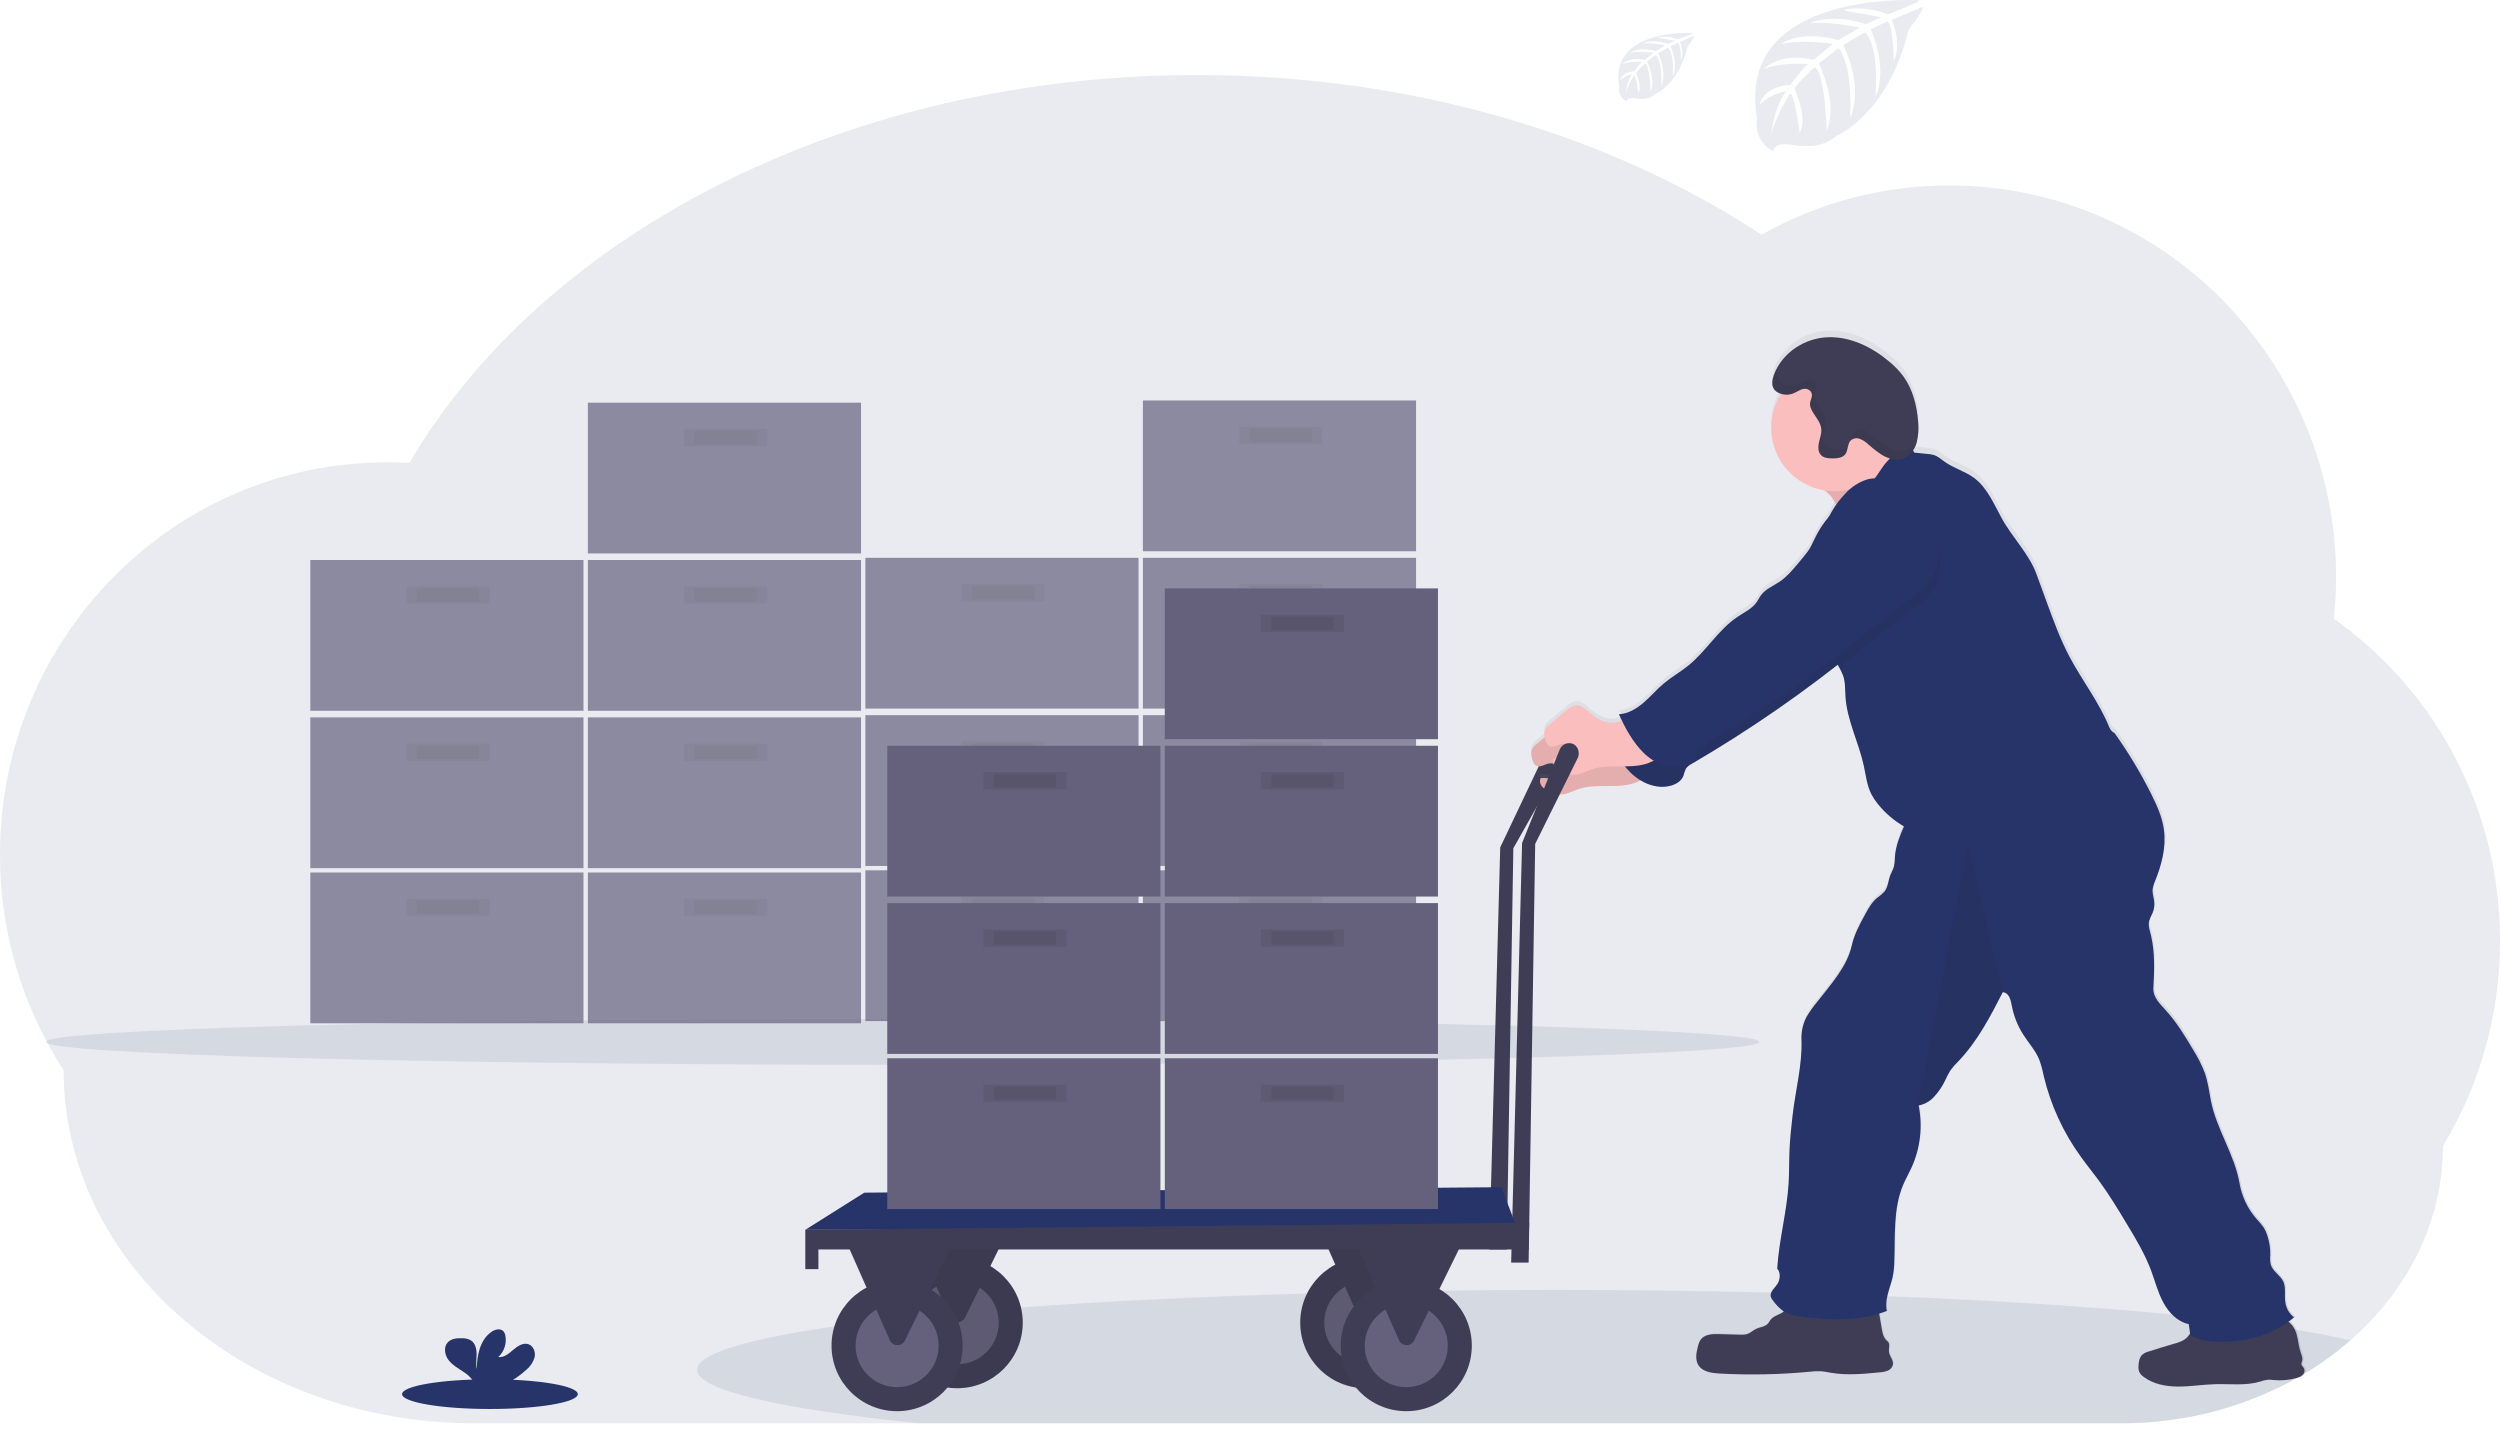 <svg width="252" height="144" viewBox="0 0 252 144" fill="none" xmlns="http://www.w3.org/2000/svg">
<g clip-path="url(#clip0_311_20)">
    <defs>
        <linearGradient id="paint0_linear_311_20" x1="193.368" y1="139.746" x2="193.368" y2="33.32" gradientUnits="userSpaceOnUse">
            <stop stop-color="#808080" stop-opacity="0.25"/>
            <stop offset="0.54" stop-color="#808080" stop-opacity="0.12"/>
            <stop offset="1" stop-color="#808080" stop-opacity="0.1"/>
        </linearGradient>
        <clipPath id="clip0_311_20">
            <rect width="252" height="143.459" fill="white"/>
        </clipPath>
    </defs>
<path opacity="0.1" d="M252 94.846C252.014 102.136 250.023 109.29 246.246 115.526C246.246 123.152 242.691 130.064 236.924 135.102C235.481 136.363 233.927 137.492 232.281 138.474C232.215 138.516 232.146 138.556 232.078 138.596C231.955 138.668 231.831 138.741 231.706 138.816L231.589 138.884C226.13 141.926 219.978 143.506 213.729 143.47H47.838C36.399 143.47 26.044 139.488 18.541 133.051C11.038 126.615 6.415 117.707 6.415 107.882C2.213 101.413 -0.015 93.861 8.00124e-05 86.147C8.00124e-05 64.308 17.455 46.605 38.99 46.605C39.752 46.605 40.507 46.631 41.258 46.673C54.77 23.632 85.248 7.564 120.656 7.564C142.424 7.564 162.322 13.633 177.563 23.66C183.337 20.397 189.858 18.685 196.49 18.693C218.02 18.693 235.479 36.397 235.479 58.235C235.476 59.617 235.402 60.998 235.259 62.372C240.449 66.046 244.679 70.914 247.593 76.566C250.506 82.218 252.018 88.487 252 94.846V94.846Z" fill="#273469"/>
<path opacity="0.1" d="M90.977 107.333C138.666 107.333 177.326 106.297 177.326 105.02C177.326 103.743 138.666 102.707 90.977 102.707C43.287 102.707 4.627 103.743 4.627 105.02C4.627 106.297 43.287 107.333 90.977 107.333Z" fill="#273469"/>
<g opacity="0.7">
<path d="M58.816 87.948H31.281V103.148H58.816V87.948Z" fill="#65617D"/>
<path opacity="0.1" d="M49.341 90.594H40.971V92.356H49.341V90.594Z" fill="#1E1E1E"/>
<path opacity="0.1" d="M48.3 90.812H42.022V92.134H48.3V90.812Z" fill="#1E1E1E"/>
<path d="M86.791 87.948H59.256V103.148H86.791V87.948Z" fill="#65617D"/>
<path opacity="0.1" d="M77.32 90.594H68.949V92.356H77.32V90.594Z" fill="#1E1E1E"/>
<path opacity="0.1" d="M76.274 90.812H69.996V92.134H76.274V90.812Z" fill="#1E1E1E"/>
<path d="M58.816 72.311H31.281V87.51H58.816V72.311Z" fill="#65617D"/>
<path opacity="0.1" d="M49.341 74.954H40.971V76.716H49.341V74.954Z" fill="#1E1E1E"/>
<path opacity="0.1" d="M48.3 75.175H42.022V76.496H48.3V75.175Z" fill="#1E1E1E"/>
<path d="M86.791 72.311H59.256V87.51H86.791V72.311Z" fill="#65617D"/>
<path opacity="0.1" d="M77.32 74.954H68.949V76.716H77.32V74.954Z" fill="#1E1E1E"/>
<path opacity="0.1" d="M76.274 75.175H69.996V76.496H76.274V75.175Z" fill="#1E1E1E"/>
<path d="M58.816 56.449H31.281V71.648H58.816V56.449Z" fill="#65617D"/>
<path opacity="0.1" d="M49.341 59.095H40.971V60.857H49.341V59.095Z" fill="#1E1E1E"/>
<path opacity="0.1" d="M48.3 59.313H42.022V60.635H48.3V59.313Z" fill="#1E1E1E"/>
<path d="M86.791 56.449H59.256V71.648H86.791V56.449Z" fill="#65617D"/>
<path opacity="0.1" d="M77.32 59.095H68.949V60.857H77.32V59.095Z" fill="#1E1E1E"/>
<path opacity="0.1" d="M76.274 59.313H69.996V60.635H76.274V59.313Z" fill="#1E1E1E"/>
<path d="M86.791 40.59H59.256V55.789H86.791V40.59Z" fill="#65617D"/>
<path opacity="0.1" d="M77.32 43.233H68.949V44.996H77.32V43.233Z" fill="#1E1E1E"/>
<path opacity="0.1" d="M76.274 43.454H69.996V44.776H76.274V43.454Z" fill="#1E1E1E"/>
</g>
<g opacity="0.7">
<path d="M114.765 87.727H87.231V102.926H114.765V87.727Z" fill="#65617D"/>
<path opacity="0.1" d="M105.291 90.372H96.92V92.134H105.291V90.372Z" fill="#1E1E1E"/>
<path opacity="0.1" d="M104.249 90.591H97.971V91.912H104.249V90.591Z" fill="#1E1E1E"/>
<path d="M142.74 87.727H115.205V102.926H142.74V87.727Z" fill="#65617D"/>
<path opacity="0.1" d="M133.269 90.372H124.898V92.134H133.269V90.372Z" fill="#1E1E1E"/>
<path opacity="0.1" d="M132.223 90.591H125.945V91.912H132.223V90.591Z" fill="#1E1E1E"/>
<path d="M114.765 72.089H87.231V87.288H114.765V72.089Z" fill="#65617D"/>
<path opacity="0.1" d="M105.291 74.732H96.92V76.495H105.291V74.732Z" fill="#1E1E1E"/>
<path opacity="0.1" d="M104.249 74.953H97.971V76.275H104.249V74.953Z" fill="#1E1E1E"/>
<path d="M142.74 72.089H115.205V87.288H142.74V72.089Z" fill="#65617D"/>
<path opacity="0.1" d="M133.269 74.732H124.898V76.495H133.269V74.732Z" fill="#1E1E1E"/>
<path opacity="0.1" d="M132.223 74.953H125.945V76.275H132.223V74.953Z" fill="#1E1E1E"/>
<path d="M114.765 56.227H87.231V71.427H114.765V56.227Z" fill="#65617D"/>
<path opacity="0.1" d="M105.291 58.873H96.92V60.635H105.291V58.873Z" fill="#1E1E1E"/>
<path opacity="0.1" d="M104.249 59.092H97.971V60.413H104.249V59.092Z" fill="#1E1E1E"/>
<path d="M142.74 56.227H115.205V71.427H142.74V56.227Z" fill="#65617D"/>
<path opacity="0.1" d="M133.269 58.873H124.898V60.635H133.269V58.873Z" fill="#1E1E1E"/>
<path opacity="0.1" d="M132.223 59.092H125.945V60.413H132.223V59.092Z" fill="#1E1E1E"/>
<path d="M142.74 40.368H115.205V55.568H142.74V40.368Z" fill="#65617D"/>
<path opacity="0.1" d="M133.269 43.012H124.898V44.774H133.269V43.012Z" fill="#1E1E1E"/>
<path opacity="0.1" d="M132.223 43.232H125.945V44.554H132.223V43.232Z" fill="#1E1E1E"/>
</g>
<path opacity="0.1" d="M193.467 0.024C193.467 0.024 174.921 -1.095 177.102 11.902C177.102 11.902 176.662 14.199 178.75 15.241C178.75 15.241 178.783 14.278 180.653 14.607C181.319 14.717 181.995 14.75 182.669 14.704C183.578 14.641 184.443 14.284 185.131 13.686V13.686C185.131 13.686 190.345 11.532 192.372 3.011C192.372 3.011 193.872 1.152 193.813 0.674L190.682 2.011C190.682 2.011 191.753 4.269 190.903 6.146C190.903 6.146 190.801 2.093 190.2 2.181C190.079 2.201 188.574 2.963 188.574 2.963C188.574 2.963 190.414 6.895 189.026 9.754C189.026 9.754 189.552 4.908 187.999 3.247L185.797 4.533C185.797 4.533 187.946 8.595 186.488 11.91C186.488 11.91 186.863 6.826 185.332 4.846L183.336 6.403C183.336 6.403 185.356 10.408 184.125 13.157C184.125 13.157 183.964 7.238 182.904 6.791C182.904 6.791 181.157 8.333 180.891 8.963C180.891 8.963 182.274 11.871 181.415 13.404C181.415 13.404 180.889 9.461 180.457 9.439C180.457 9.439 178.717 12.051 178.536 13.845C178.536 13.845 178.611 11.179 180.036 9.19C180.036 9.19 178.353 9.479 177.371 10.571C177.371 10.571 177.642 8.723 180.466 8.562C180.466 8.562 181.904 6.58 182.287 6.459C182.287 6.459 179.481 6.225 177.778 6.978C177.778 6.978 179.276 5.236 182.803 6.029L184.774 4.419C184.774 4.419 181.078 3.914 179.51 4.472C179.51 4.472 181.314 2.93 185.305 4.055L187.455 2.782C187.455 2.782 184.303 2.104 182.426 2.341C182.426 2.341 184.409 1.273 188.085 2.432L189.627 1.742C189.627 1.742 187.319 1.289 186.642 1.216C185.966 1.143 185.931 0.958 185.931 0.958C187.393 0.714 188.895 0.881 190.268 1.441C190.268 1.441 193.524 0.229 193.467 0.024Z" fill="#273469"/>
<path opacity="0.1" d="M170.597 3.331C170.597 3.331 162.227 2.825 163.207 8.699C163.207 8.699 163.011 9.737 163.949 10.208C163.949 10.208 163.965 9.768 164.81 9.92C165.111 9.97 165.416 9.985 165.72 9.964C166.131 9.936 166.522 9.774 166.833 9.504V9.504C166.833 9.504 169.19 8.532 170.106 4.682C170.106 4.682 170.782 3.84 170.756 3.624L169.342 4.228C169.342 4.228 169.826 5.25 169.445 6.098C169.445 6.098 169.399 4.265 169.128 4.309C169.073 4.309 168.392 4.662 168.392 4.662C168.392 4.662 169.225 6.439 168.597 7.732C168.597 7.732 168.835 5.543 168.132 4.792L167.137 5.373C167.137 5.373 168.11 7.208 167.449 8.706C167.449 8.706 167.619 6.409 166.927 5.514L166.026 6.217C166.026 6.217 166.938 8.028 166.383 9.27C166.383 9.27 166.311 6.594 165.83 6.393C165.83 6.393 165.042 7.089 164.921 7.376C164.921 7.376 165.546 8.697 165.158 9.38C165.158 9.38 164.921 7.598 164.718 7.591C164.718 7.591 163.934 8.772 163.85 9.574C163.889 8.826 164.123 8.101 164.528 7.47C164.075 7.556 163.656 7.773 163.324 8.094C163.324 8.094 163.447 7.261 164.722 7.186C164.722 7.186 165.383 6.292 165.546 6.237C165.546 6.237 164.277 6.131 163.509 6.472C163.509 6.472 164.185 5.684 165.78 6.043L166.661 5.316C166.661 5.316 164.991 5.096 164.282 5.34C164.282 5.34 165.097 4.644 166.901 5.151L167.87 4.571C167.87 4.571 166.447 4.263 165.597 4.375C165.597 4.375 166.493 3.891 168.154 4.415L168.848 4.104C168.848 4.104 167.804 3.897 167.498 3.867C167.192 3.836 167.176 3.75 167.176 3.75C167.837 3.64 168.516 3.716 169.137 3.97C169.137 3.97 170.624 3.424 170.597 3.331Z" fill="#273469"/>
<path d="M49.385 142.026C54.277 142.026 58.242 141.355 58.242 140.528C58.242 139.701 54.277 139.03 49.385 139.03C44.493 139.03 40.527 139.701 40.527 140.528C40.527 141.355 44.493 142.026 49.385 142.026Z" fill="#273469"/>
<path d="M53.047 138.081C53.451 137.751 53.745 137.306 53.89 136.805C54 136.301 53.785 135.704 53.3 135.508C52.758 135.301 52.179 135.677 51.74 136.056C51.302 136.435 50.797 136.869 50.225 136.788C50.52 136.52 50.741 136.18 50.866 135.801C50.991 135.422 51.016 135.018 50.938 134.627C50.913 134.465 50.845 134.312 50.74 134.186C50.438 133.865 49.894 134.001 49.533 134.254C48.388 135.061 48.068 136.618 48.062 138.017C47.947 137.512 48.044 136.986 48.042 136.475C48.04 135.964 47.897 135.373 47.458 135.102C47.188 134.957 46.884 134.886 46.577 134.895C46.064 134.876 45.489 134.928 45.139 135.305C44.698 135.772 44.815 136.556 45.194 137.067C45.572 137.578 46.152 137.907 46.685 138.261C47.111 138.516 47.475 138.863 47.749 139.277C47.782 139.335 47.809 139.396 47.828 139.46H51.057C51.78 139.092 52.449 138.628 53.047 138.081V138.081Z" fill="#273469"/>
<path d="M158.02 75.337C158.002 75.171 157.943 75.011 157.847 74.873C157.751 74.735 157.622 74.624 157.472 74.549C157.345 74.495 157.209 74.467 157.072 74.467C156.935 74.467 156.799 74.494 156.672 74.547C156.545 74.601 156.431 74.679 156.335 74.778C156.239 74.876 156.164 74.993 156.115 75.121L151.222 85.415L150.121 125.947H151.883L152.544 85.505L157.928 75.976C158.025 75.778 158.058 75.555 158.02 75.337V75.337Z" fill="#3F3D56"/>
<path opacity="0.1" d="M236.926 135.103C235.483 136.364 233.929 137.493 232.283 138.475C232.257 138.512 232.228 138.545 232.197 138.577C232.022 138.725 231.814 138.829 231.591 138.881V138.881C226.132 141.923 219.98 143.503 213.731 143.467H92.617C78.739 142.039 70.272 140.147 70.272 138.07C70.272 136.46 75.356 134.96 84.109 133.704C85.017 133.572 85.963 133.444 86.949 133.321C87.555 133.244 88.176 133.171 88.81 133.1L89.887 132.975C90.686 132.884 91.506 132.795 92.348 132.708H92.416L93.297 132.62C94.042 132.543 94.802 132.47 95.577 132.4L96.141 132.349L97.58 132.222C98.513 132.138 99.468 132.058 100.443 131.981C101.252 131.918 102.075 131.855 102.91 131.792C111.382 131.164 121.149 130.691 131.778 130.384L134.813 130.281L135.836 130.259L137.994 130.21L138.86 130.193L139.77 130.175L140.417 130.164L143.457 130.116L145.019 130.094H145.338C149.032 130.05 152.794 130.027 156.626 130.025C164.199 130.025 171.543 130.116 178.541 130.288C182.559 130.384 186.454 130.508 190.227 130.658H190.262C201.14 131.085 210.876 131.715 218.934 132.497L219.081 132.512C221.15 132.713 223.108 132.926 224.945 133.147C226.674 133.354 228.298 133.572 229.805 133.794C230.327 133.871 230.833 133.951 231.327 134.028L231.452 134.05C233.541 134.387 235.373 134.731 236.926 135.103Z" fill="#273469"/>
<path d="M232.281 138.475C232.255 138.511 232.226 138.545 232.195 138.577C232.02 138.725 231.812 138.829 231.589 138.881V138.881C231.143 139.006 230.685 139.079 230.223 139.101H230.084C229.821 139.11 229.556 139.101 229.294 139.074C229.102 139.047 228.908 139.034 228.714 139.037H228.688C228.406 139.077 228.129 139.145 227.862 139.242C227.266 139.405 226.651 139.493 226.033 139.502H225.813C225.121 139.502 224.421 139.478 223.727 139.482C223.615 139.482 223.507 139.482 223.39 139.482C222.201 139.513 221.018 139.702 219.828 139.722H219.447C218.282 139.693 217.09 139.444 216.163 138.74C215.976 138.616 215.824 138.446 215.722 138.246C215.643 138.035 215.617 137.809 215.645 137.585C215.667 137.187 215.744 136.753 216.044 136.484C216.232 136.34 216.448 136.235 216.678 136.178C217.081 136.048 217.487 135.922 217.89 135.797C218.293 135.671 218.753 135.537 219.187 135.409L219.271 135.383L219.513 135.31L219.67 135.257C219.859 135.196 220.041 135.113 220.211 135.01C220.436 134.868 220.627 134.678 220.769 134.453C220.793 134.413 220.819 134.371 220.841 134.33C220.864 134.288 220.841 134.261 220.826 134.226C220.789 133.951 220.76 133.669 220.711 133.4C220.092 133.256 219.526 132.937 219.084 132.479C218.703 132.102 218.383 131.669 218.134 131.195C217.586 130.164 217.304 129.012 216.894 127.917C216.266 126.252 215.352 124.714 214.431 123.19C213.59 121.785 212.744 120.375 211.788 119.047C211.151 118.165 210.466 117.326 209.836 116.443C208.054 113.978 206.776 111.186 206.074 108.226C205.967 107.659 205.814 107.1 205.618 106.557C205.239 105.632 204.545 104.878 204.008 104.032C203.43 103.121 203.034 102.105 202.842 101.043C202.732 100.44 202.547 99.787 201.946 99.721L201.882 99.847C200.635 102.27 199.355 104.737 197.476 106.715C197.176 107.006 196.901 107.322 196.655 107.66C196.457 107.988 196.281 108.328 196.126 108.678C195.829 109.307 195.434 109.884 194.956 110.39C194.814 110.533 194.659 110.664 194.494 110.779C194.274 110.939 194.029 111.062 193.769 111.143V111.143C193.667 111.174 193.562 111.198 193.456 111.213C193.456 111.24 193.467 111.264 193.469 111.291C193.472 111.317 193.483 111.348 193.487 111.376C193.811 113.139 193.672 114.955 193.084 116.648C193.069 116.701 193.051 116.751 193.031 116.804C192.94 117.051 192.841 117.293 192.734 117.531C192.465 118.115 192.146 118.674 191.895 119.267C191.853 119.368 191.811 119.47 191.773 119.571C190.892 121.93 191.113 124.565 190.998 127.1C190.988 127.654 190.922 128.206 190.802 128.748C190.652 129.358 190.412 129.988 190.28 130.618C190.159 131.09 190.15 131.584 190.251 132.061L190.198 132.081C189.963 132.169 189.723 132.248 189.482 132.323V132.356C189.568 132.849 189.652 133.343 189.738 133.834C189.811 134.257 189.897 134.715 190.192 135.015C190.272 135.081 190.346 135.155 190.412 135.235C190.586 135.508 190.432 135.869 190.465 136.193C190.513 136.651 190.936 137.041 190.87 137.497C190.84 137.633 190.778 137.76 190.688 137.867C190.598 137.974 190.484 138.057 190.355 138.11C190.246 138.159 190.132 138.195 190.016 138.218L189.943 138.233C189.811 138.257 189.678 138.27 189.546 138.284C187.905 138.447 186.242 138.61 184.616 138.332C184.295 138.277 183.975 138.204 183.649 138.178C183.238 138.16 182.825 138.176 182.416 138.229C179.4 138.514 176.367 138.573 173.343 138.405C172.556 138.361 171.653 138.233 171.237 137.561C170.891 137.004 171.016 136.283 171.19 135.647C171.24 135.413 171.33 135.189 171.457 134.986C171.471 134.964 171.487 134.943 171.505 134.924C171.911 134.42 172.673 134.389 173.329 134.409L175.475 134.473C175.686 134.49 175.899 134.474 176.105 134.424C176.453 134.323 176.717 134.045 177.043 133.889C177.453 133.693 177.968 133.669 178.264 133.334L178.301 133.285C178.353 133.215 178.402 133.141 178.446 133.065C178.446 133.05 178.466 133.034 178.477 133.019C178.485 133.005 178.494 132.992 178.504 132.979C178.775 132.622 179.248 132.503 179.634 132.277C179.692 132.243 179.747 132.203 179.799 132.16L179.843 132.12C179.428 131.824 179.066 131.46 178.772 131.043C178.659 130.921 178.575 130.775 178.528 130.616C178.501 130.496 178.51 130.371 178.554 130.257C178.564 130.229 178.576 130.201 178.59 130.175L178.601 130.153C178.75 129.858 179.059 129.591 179.228 129.29C179.235 129.28 179.24 129.27 179.244 129.259C179.477 128.818 179.524 128.135 179.178 127.781C179.354 124.88 180.151 122.053 180.328 119.144C180.398 117.991 180.369 116.835 180.422 115.679C180.475 114.522 180.599 113.401 180.729 112.266C181.019 109.674 181.724 107.134 181.625 104.53C181.617 104.287 181.627 104.044 181.656 103.803C181.655 103.786 181.655 103.768 181.656 103.75C181.726 103.217 181.893 102.7 182.147 102.226C182.466 101.69 182.828 101.18 183.229 100.702C184.583 98.939 186.211 97.177 186.694 95.01C186.943 93.891 187.493 92.866 188.042 91.86C188.366 91.26 188.703 90.646 189.22 90.205C189.501 90.011 189.761 89.79 189.998 89.544C190.359 89.078 190.372 88.432 190.586 87.877C190.696 87.588 190.866 87.324 190.949 87.027C190.949 86.996 190.965 86.967 190.972 86.936C191.02 86.636 191.046 86.333 191.049 86.029C191.049 85.941 191.062 85.855 191.073 85.769C191.202 84.898 191.454 84.05 191.824 83.251C191.87 83.15 191.914 83.046 191.958 82.945C190.942 82.352 190.046 81.574 189.315 80.652C189.067 80.353 188.852 80.029 188.674 79.685C188.22 78.784 188.117 77.757 187.903 76.77C187.392 74.418 186.222 72.202 186.059 69.796C186.011 69.063 186.059 68.305 185.804 67.611C185.733 67.424 185.65 67.241 185.555 67.065C185.515 66.99 185.478 66.915 185.438 66.845L185.394 66.761L185.282 66.541L185.101 66.682C180.595 70.21 175.863 73.442 170.937 76.356L170.514 76.608C170.294 76.714 170.102 76.871 169.955 77.066C169.937 77.094 169.922 77.123 169.906 77.152C169.805 77.361 169.778 77.592 169.686 77.812C169.488 78.317 168.979 78.638 168.459 78.788C167.518 79.03 166.521 78.902 165.672 78.429C165.564 78.374 165.452 78.317 165.355 78.253C165.098 78.396 164.826 78.512 164.545 78.599C163.663 78.854 162.74 78.843 161.829 78.841C160.917 78.839 159.985 78.841 159.121 79.141C158.544 79.337 157.985 79.661 157.385 79.691C157.317 79.696 157.247 79.696 157.178 79.691C156.837 79.652 156.504 79.555 156.196 79.403L156.015 79.321C155.922 79.277 155.831 79.228 155.742 79.174C155.646 79.114 155.556 79.044 155.476 78.965C155.359 78.847 155.274 78.703 155.229 78.544C155.199 78.429 155.199 78.308 155.229 78.194C155.237 78.142 155.264 78.095 155.304 78.061C155.343 78.038 155.388 78.027 155.434 78.028C155.686 78.025 155.939 78.047 156.187 78.092C156.333 78.112 156.48 78.12 156.628 78.116H156.707C156.837 78.102 156.963 78.062 157.076 77.998C157.19 77.933 157.289 77.846 157.368 77.742C157.392 77.71 157.411 77.674 157.425 77.636V77.636C157.452 77.574 157.465 77.507 157.465 77.44C157.466 77.423 157.466 77.406 157.465 77.389C157.372 77.348 157.28 77.306 157.192 77.255C157.145 77.231 157.101 77.204 157.057 77.178L157.031 77.16C156.952 77.107 156.878 77.045 156.811 76.978C156.768 76.935 156.73 76.888 156.698 76.837C156.64 76.757 156.596 76.667 156.568 76.572V76.572C156.387 76.534 156.199 76.54 156.02 76.588C155.78 76.654 155.537 76.795 155.299 76.843C155.179 76.873 155.053 76.868 154.936 76.828C154.592 76.704 154.471 76.286 154.398 75.927C154.385 75.859 154.37 75.788 154.359 75.718C154.334 75.582 154.334 75.443 154.359 75.308C154.465 75 154.669 74.735 154.938 74.552L155.661 73.947L155.714 73.902C155.714 73.843 155.689 73.784 155.681 73.724C155.655 73.588 155.655 73.448 155.681 73.312C155.787 73.005 155.99 72.741 156.26 72.559L157.859 71.213C158.159 70.962 158.485 70.697 158.875 70.671C159.454 70.631 159.916 71.112 160.35 71.497C160.897 71.982 161.56 72.378 162.289 72.427C162.636 72.442 162.983 72.395 163.313 72.286L163.5 72.224C163.461 72.142 163.421 72.061 163.384 71.979C163.32 71.845 163.256 71.709 163.194 71.572C164.133 71.512 164.985 70.997 165.697 70.38C166.408 69.763 167.018 69.034 167.736 68.428C168.512 67.768 169.402 67.276 170.188 66.64C172.016 65.157 173.23 62.979 175.186 61.672C175.865 61.217 176.649 60.853 177.112 60.175C177.255 59.954 177.363 59.734 177.51 59.514C177.979 58.853 178.783 58.549 179.446 58.091C180.11 57.633 180.687 56.961 181.226 56.315C181.61 55.855 181.995 55.395 182.361 54.921C182.698 54.293 182.982 53.637 183.334 53.018C183.634 52.495 183.982 52.002 184.376 51.546C184.467 51.37 184.559 51.194 184.658 51.022C184.757 50.85 184.83 50.733 184.923 50.581C184.987 50.482 185.053 50.388 185.121 50.291C184.92 49.936 184.729 49.63 184.638 49.495L184.594 49.436C184.4 49.229 184.193 49.035 183.973 48.854C183.743 48.82 183.515 48.771 183.29 48.709C181.931 48.337 180.732 47.527 179.877 46.406C179.023 45.285 178.561 43.913 178.563 42.504C178.562 42.497 178.562 42.49 178.563 42.484C178.564 41.474 178.804 40.48 179.264 39.581C179.356 39.4 179.455 39.226 179.563 39.056C179.463 39.025 179.365 38.985 179.27 38.937C179.11 38.858 178.969 38.743 178.861 38.6C178.771 38.474 178.713 38.327 178.691 38.173C178.654 37.81 178.708 37.443 178.85 37.107C178.91 36.945 178.978 36.786 179.054 36.631C179.06 36.622 179.066 36.612 179.07 36.602C180.054 34.62 182.154 33.402 184.251 33.316C186.513 33.226 188.716 34.287 190.5 35.807C191.033 36.244 191.509 36.745 191.919 37.299C192.851 38.594 193.271 40.25 193.395 41.891C193.441 42.399 193.432 42.91 193.368 43.416C193.345 43.596 193.308 43.774 193.258 43.949C193.229 44.052 193.192 44.156 193.152 44.259C193.113 44.363 193.088 44.409 193.053 44.48V44.491C193.02 44.561 192.983 44.627 192.945 44.693L192.925 44.722L192.897 44.768C192.914 44.81 192.934 44.854 192.954 44.896C192.974 44.938 192.991 44.977 193.014 45.017H193.04C193.481 45.052 193.888 45.114 194.337 45.149C194.549 45.159 194.758 45.192 194.963 45.246C195.404 45.378 195.736 45.7 196.106 45.96C197.023 46.608 198.15 46.909 199.051 47.579C200.373 48.566 201.034 50.196 201.836 51.656C202.893 53.612 204.616 55.278 205.376 57.37C205.719 58.321 206.064 59.269 206.411 60.217C207.087 62.073 207.763 63.939 208.682 65.69C209.96 68.127 211.689 70.316 212.713 72.876C212.815 73.132 213.006 73.344 213.251 73.471C214.646 75.442 215.887 77.518 216.962 79.68C217.528 80.824 218.064 82.011 218.229 83.278C218.358 84.405 218.264 85.547 217.954 86.639C217.778 87.288 217.562 87.925 217.308 88.547C217.209 88.764 217.135 88.993 217.088 89.227C217.088 89.251 217.088 89.276 217.088 89.3C217.044 89.723 217.205 90.141 217.249 90.564C217.286 90.905 217.247 91.249 217.136 91.573C217.119 91.624 217.099 91.675 217.079 91.725C216.942 91.983 216.827 92.251 216.733 92.527C216.725 92.561 216.719 92.594 216.716 92.628C216.643 93.106 216.832 93.589 216.936 94.067C217.324 95.794 217.253 97.591 217.156 99.354C217.106 100.235 217.817 100.942 218.412 101.592C219.513 102.81 220.374 104.235 221.205 105.654C221.658 106.374 222.04 107.137 222.344 107.931C222.659 108.839 222.784 109.799 222.958 110.74C223.52 113.648 225.355 116.216 225.853 119.13C226.084 120.465 226.672 121.712 227.556 122.738C227.822 123.013 228.067 123.308 228.289 123.62C228.443 123.868 228.565 124.134 228.653 124.413C228.869 125.06 228.971 125.741 228.954 126.424C228.919 126.751 228.938 127.081 229.009 127.402C229.217 128.078 229.957 128.45 230.263 129.087C230.569 129.724 230.358 130.539 230.483 131.261C230.582 131.844 230.896 132.368 231.364 132.728C231.188 132.882 231.003 133.023 230.814 133.169C230.989 133.305 231.143 133.467 231.27 133.649C231.356 133.771 231.43 133.902 231.49 134.039C231.781 134.715 231.789 135.519 232.027 136.242C232.129 136.541 232.272 136.858 232.184 137.162C232.146 137.249 232.121 137.341 232.109 137.436C232.109 137.634 232.316 137.764 232.395 137.944C232.424 138.035 232.429 138.132 232.409 138.225C232.388 138.318 232.344 138.404 232.281 138.475V138.475Z" fill="url(#paint0_linear_311_20)"/>
<path d="M185.661 52.565C187.009 52.202 188.21 51.442 189.386 50.691L193.486 48.08C192.373 47.992 191.413 47.199 190.842 46.239C190.272 45.278 190.036 44.161 189.842 43.065C188.08 43.752 186.553 44.917 185.13 46.148C184.566 46.635 183.368 47.371 183.194 48.131C183.02 48.891 184.13 49.508 184.56 50.017C184.707 50.186 186.097 52.444 185.661 52.565Z" fill="#FBBEBE"/>
<path opacity="0.1" d="M185.661 52.565C187.009 52.202 188.21 51.442 189.386 50.691L193.486 48.08C192.373 47.992 191.413 47.199 190.842 46.239C190.272 45.278 190.036 44.161 189.842 43.065C188.08 43.752 186.553 44.917 185.13 46.148C184.566 46.635 183.368 47.371 183.194 48.131C183.02 48.891 184.13 49.508 184.56 50.017C184.707 50.186 186.097 52.444 185.661 52.565Z" fill="#1E1E1E"/>
<path d="M163.262 74.127C162.539 74.497 161.771 74.876 160.962 74.823C160.235 74.777 159.572 74.382 159.026 73.9C158.585 73.517 158.132 73.039 157.552 73.079C157.165 73.105 156.839 73.367 156.539 73.616L154.942 74.953C154.673 75.134 154.47 75.396 154.363 75.702C154.331 75.909 154.344 76.121 154.4 76.323C154.473 76.68 154.594 77.096 154.938 77.218C155.281 77.339 155.656 77.079 156.019 76.98C156.241 76.923 156.474 76.927 156.694 76.992C156.914 77.057 157.112 77.18 157.268 77.347C157.398 77.475 157.476 77.646 157.488 77.828C157.488 78.226 157.048 78.489 156.642 78.508C156.237 78.528 155.849 78.396 155.449 78.42C155.424 78.417 155.4 78.419 155.376 78.426C155.353 78.432 155.331 78.443 155.312 78.459C155.293 78.474 155.277 78.493 155.265 78.514C155.253 78.535 155.246 78.559 155.244 78.583C155.219 78.722 155.229 78.866 155.274 79C155.319 79.133 155.398 79.254 155.501 79.35C155.711 79.541 155.954 79.69 156.22 79.79C156.528 79.943 156.86 80.04 157.202 80.077C157.878 80.121 158.499 79.746 159.14 79.528C160.004 79.237 160.934 79.229 161.845 79.231C162.757 79.233 163.683 79.246 164.557 78.991C165.432 78.735 166.262 78.169 166.604 77.326C166.644 77.247 166.657 77.157 166.641 77.07C166.607 76.977 166.541 76.899 166.456 76.85C165.227 75.94 164.729 74.834 163.346 74.18L163.262 74.127Z" fill="#FBBEBE"/>
<path opacity="0.1" d="M163.262 74.127C162.539 74.497 161.771 74.876 160.962 74.823C160.235 74.777 159.572 74.382 159.026 73.9C158.585 73.517 158.132 73.039 157.552 73.079C157.165 73.105 156.839 73.367 156.539 73.616L154.942 74.953C154.673 75.134 154.47 75.396 154.363 75.702C154.331 75.909 154.344 76.121 154.4 76.323C154.473 76.68 154.594 77.096 154.938 77.218C155.281 77.339 155.656 77.079 156.019 76.98C156.241 76.923 156.474 76.927 156.694 76.992C156.914 77.057 157.112 77.18 157.268 77.347C157.398 77.475 157.476 77.646 157.488 77.828C157.488 78.226 157.048 78.489 156.642 78.508C156.237 78.528 155.849 78.396 155.449 78.42C155.424 78.417 155.4 78.419 155.376 78.426C155.353 78.432 155.331 78.443 155.312 78.459C155.293 78.474 155.277 78.493 155.265 78.514C155.253 78.535 155.246 78.559 155.244 78.583C155.219 78.722 155.229 78.866 155.274 79C155.319 79.133 155.398 79.254 155.501 79.35C155.711 79.541 155.954 79.69 156.22 79.79C156.528 79.943 156.86 80.04 157.202 80.077C157.878 80.121 158.499 79.746 159.14 79.528C160.004 79.237 160.934 79.229 161.845 79.231C162.757 79.233 163.683 79.246 164.557 78.991C165.432 78.735 166.262 78.169 166.604 77.326C166.644 77.247 166.657 77.157 166.641 77.07C166.607 76.977 166.541 76.899 166.456 76.85C165.227 75.94 164.729 74.834 163.346 74.18L163.262 74.127Z" fill="#1E1E1E"/>
<path d="M189.056 50.634C188.715 50.414 188.327 50.275 187.923 50.228C187.518 50.181 187.109 50.227 186.726 50.364C185.958 50.64 185.27 51.099 184.719 51.701C184.169 52.261 183.693 52.89 183.303 53.571C182.928 54.232 182.642 54.923 182.267 55.582C181.606 56.76 180.743 57.8 179.875 58.831C179.335 59.472 178.789 60.122 178.097 60.593C177.406 61.065 176.633 61.353 176.163 62.008C176.016 62.215 175.91 62.448 175.765 62.657C175.304 63.331 174.522 63.693 173.842 64.144C171.89 65.444 170.676 67.607 168.852 69.081C168.066 69.715 167.178 70.213 166.405 70.861C165.685 71.462 165.083 72.182 164.365 72.799C163.647 73.416 162.803 73.925 161.867 73.982C162.493 75.376 163.24 76.744 164.312 77.83C165.385 78.916 166.993 79.61 168.458 79.185C168.978 79.035 169.487 78.718 169.685 78.216C169.747 77.957 169.834 77.706 169.945 77.465C170.092 77.271 170.283 77.114 170.502 77.008C176.383 73.576 181.988 69.693 187.268 65.393C188.684 64.239 190.089 63.206 191.543 62.089C192.065 61.719 192.547 61.297 192.982 60.829C193.588 60.105 193.967 59.218 194.07 58.279C194.174 57.34 193.997 56.392 193.563 55.553C193.173 54.912 192.727 54.306 192.228 53.745C191.322 52.565 190.254 51.518 189.056 50.634V50.634Z" fill="#273469"/>
<path opacity="0.1" d="M189.056 50.634C188.715 50.414 188.327 50.275 187.923 50.228C187.518 50.181 187.109 50.227 186.726 50.364C185.958 50.64 185.27 51.099 184.719 51.701C184.169 52.261 183.693 52.89 183.303 53.571C182.928 54.232 182.642 54.923 182.267 55.582C181.606 56.76 180.743 57.8 179.875 58.831C179.335 59.472 178.789 60.122 178.097 60.593C177.406 61.065 176.633 61.353 176.163 62.008C176.016 62.215 175.91 62.448 175.765 62.657C175.304 63.331 174.522 63.693 173.842 64.144C171.89 65.444 170.676 67.607 168.852 69.081C168.066 69.715 167.178 70.213 166.405 70.861C165.685 71.462 165.083 72.182 164.365 72.799C163.647 73.416 162.803 73.925 161.867 73.982C162.493 75.376 163.24 76.744 164.312 77.83C165.385 78.916 166.993 79.61 168.458 79.185C168.978 79.035 169.487 78.718 169.685 78.216C169.747 77.957 169.834 77.706 169.945 77.465C170.092 77.271 170.283 77.114 170.502 77.008C176.383 73.576 181.988 69.693 187.268 65.393C188.684 64.239 190.089 63.206 191.543 62.089C192.065 61.719 192.547 61.297 192.982 60.829C193.588 60.105 193.967 59.218 194.07 58.279C194.174 57.34 193.997 56.392 193.563 55.553C193.173 54.912 192.727 54.306 192.228 53.745C191.322 52.565 190.254 51.518 189.056 50.634V50.634Z" fill="#1E1E1E"/>
<path d="M179.591 132.349C179.206 132.57 178.732 132.693 178.461 133.05C178.373 133.164 178.314 133.299 178.219 133.409C177.926 133.753 177.406 133.768 176.999 133.964C176.673 134.118 176.408 134.405 176.062 134.495C175.855 134.544 175.642 134.56 175.43 134.543L173.289 134.479C172.611 134.46 171.815 134.495 171.421 135.048C171.293 135.25 171.202 135.474 171.152 135.709C170.987 136.341 170.853 137.057 171.199 137.612C171.613 138.273 172.52 138.407 173.302 138.451C176.323 138.618 179.352 138.559 182.365 138.275C182.772 138.223 183.183 138.206 183.594 138.224C183.92 138.251 184.239 138.323 184.561 138.378C186.184 138.654 187.845 138.493 189.484 138.33C189.761 138.317 190.034 138.259 190.292 138.158C190.421 138.106 190.535 138.023 190.624 137.916C190.714 137.81 190.776 137.684 190.806 137.548C190.874 137.094 190.449 136.709 190.403 136.253C190.37 135.931 190.524 135.572 190.348 135.299C190.282 135.218 190.208 135.145 190.127 135.079C189.832 134.772 189.746 134.325 189.673 133.907L189.288 131.644C189.277 131.485 189.212 131.334 189.103 131.217C189.022 131.159 188.928 131.12 188.83 131.105C187.151 130.726 185.431 131.072 183.763 131.283C182.905 131.409 182.037 131.453 181.171 131.413C180.796 131.389 180.651 131.345 180.371 131.589C180.091 131.834 179.941 132.145 179.591 132.349Z" fill="#3F3D56"/>
<path d="M220.122 135.074C219.827 135.239 219.511 135.363 219.183 135.442C218.318 135.695 217.455 135.958 216.593 136.233C216.363 136.29 216.148 136.393 215.961 136.537C215.661 136.801 215.584 137.233 215.562 137.638C215.533 137.862 215.56 138.088 215.639 138.299C215.742 138.497 215.894 138.665 216.08 138.788C217.066 139.535 218.355 139.766 219.593 139.766C220.831 139.766 222.06 139.557 223.298 139.524C224.794 139.484 226.329 139.696 227.768 139.277C228.042 139.176 228.327 139.106 228.618 139.07C228.811 139.067 229.004 139.08 229.195 139.108C229.966 139.184 230.745 139.113 231.49 138.898C231.715 138.849 231.923 138.745 232.098 138.596C232.185 138.521 232.247 138.422 232.276 138.311C232.305 138.2 232.3 138.083 232.261 137.975C232.182 137.797 231.979 137.667 231.977 137.471C231.988 137.377 232.012 137.285 232.05 137.198C232.14 136.896 231.995 136.581 231.893 136.284C231.609 135.433 231.656 134.455 231.147 133.717C230.638 132.979 229.704 132.675 228.816 132.559C228.095 132.457 227.361 132.478 226.646 132.62C225.842 132.792 225.091 133.151 224.303 133.38C223.387 133.643 222.431 133.734 221.483 133.647C220.853 133.594 221.069 133.693 220.855 134.222C220.704 134.574 220.448 134.872 220.122 135.074V135.074Z" fill="#3F3D56"/>
<path d="M184.925 49.511C188.453 49.511 191.313 46.651 191.313 43.123C191.313 39.594 188.453 36.734 184.925 36.734C181.397 36.734 178.537 39.594 178.537 43.123C178.537 46.651 181.397 49.511 184.925 49.511Z" fill="#FBBEBE"/>
<path d="M231.238 132.789C229.255 134.492 226.579 135.237 223.968 135.263C222.867 135.274 221.724 135.155 220.785 134.585C220.719 134.223 220.693 133.833 220.627 133.472C219.488 133.234 218.605 132.307 218.054 131.28C217.503 130.254 217.223 129.113 216.814 128.025C216.188 126.368 215.272 124.842 214.355 123.326C213.514 121.93 212.67 120.529 211.712 119.209C211.078 118.328 210.39 117.5 209.763 116.621C207.984 114.174 206.708 111.4 206.007 108.457C205.9 107.893 205.747 107.338 205.551 106.799C205.172 105.878 204.478 105.129 203.943 104.29C203.366 103.384 202.97 102.375 202.778 101.318C202.67 100.719 202.485 100.071 201.883 100.01C200.619 102.466 199.33 104.961 197.418 106.959C197.118 107.248 196.843 107.562 196.596 107.898C196.399 108.224 196.222 108.562 196.068 108.911C195.771 109.536 195.377 110.11 194.9 110.612C194.501 111.039 193.974 111.326 193.398 111.431C193.823 113.548 193.57 115.744 192.675 117.709C192.409 118.291 192.09 118.846 191.838 119.434C190.812 121.857 191.05 124.591 190.942 127.219C190.933 127.769 190.868 128.318 190.748 128.855C190.482 129.93 189.931 131.073 190.197 132.148C187.435 133.204 184.367 133.137 181.441 132.692C180.869 132.64 180.314 132.471 179.809 132.197C179.394 131.903 179.032 131.541 178.738 131.126C178.625 131.005 178.541 130.86 178.494 130.701C178.379 130.199 178.934 129.82 179.192 129.379C179.45 128.939 179.496 128.241 179.142 127.879C179.318 124.996 180.115 122.181 180.291 119.288C180.362 118.143 180.333 116.993 180.386 115.845C180.439 114.698 180.562 113.581 180.69 112.453C180.981 109.878 181.686 107.354 181.587 104.765C181.556 103.969 181.74 103.179 182.117 102.477C182.436 101.943 182.797 101.436 183.197 100.961C184.549 99.214 186.175 97.463 186.657 95.307C186.906 94.194 187.457 93.177 188.003 92.176C188.327 91.579 188.664 90.969 189.18 90.531C189.46 90.337 189.721 90.115 189.957 89.87C190.319 89.405 190.332 88.769 190.545 88.214C190.656 87.927 190.825 87.663 190.907 87.368C190.974 87.042 191.007 86.709 191.006 86.376C191.076 85.31 191.486 84.279 191.918 83.303C190.902 82.716 190.006 81.943 189.274 81.026C189.029 80.728 188.815 80.405 188.636 80.063C188.182 79.169 188.078 78.149 187.865 77.169C187.356 74.829 186.186 72.629 186.023 70.239C185.975 69.51 186.023 68.756 185.77 68.067C185.653 67.775 185.516 67.492 185.36 67.219C185.206 66.951 185.089 66.663 185.012 66.364C184.871 65.714 185.065 65.042 185.012 64.382C184.959 63.798 184.71 63.252 184.587 62.681C184.461 61.939 184.439 61.182 184.523 60.434C184.578 59.553 184.77 58.643 184.695 57.773C184.573 56.333 184.757 54.884 185.233 53.52C185.709 52.156 186.468 50.907 187.459 49.856L187.51 49.806C187.931 49.365 188.391 48.975 188.77 48.508C189.285 47.883 189.651 47.147 190.195 46.539C190.433 46.268 190.702 46.026 190.937 45.752C191.154 45.466 191.393 45.198 191.653 44.951C191.785 44.828 191.945 44.74 192.118 44.694C192.292 44.647 192.474 44.644 192.649 44.684C192.693 45.013 192.796 45.331 192.953 45.623C193.411 45.658 193.819 45.722 194.275 45.757C194.486 45.767 194.696 45.799 194.9 45.854C195.33 45.984 195.674 46.294 196.041 46.561C196.958 47.206 198.083 47.506 198.984 48.171C200.306 49.151 200.967 50.77 201.764 52.222C202.819 54.167 204.54 55.821 205.289 57.901L206.322 60.729C206.998 62.575 207.674 64.428 208.591 66.168C209.866 68.591 211.593 70.774 212.617 73.309C212.72 73.564 212.91 73.773 213.153 73.9C214.547 75.856 215.787 77.918 216.86 80.068C217.426 81.204 217.961 82.385 218.124 83.643C218.365 85.42 217.88 87.218 217.206 88.879C217.097 89.117 217.023 89.369 216.986 89.628C216.942 90.049 217.102 90.463 217.146 90.883C217.189 91.276 217.131 91.674 216.977 92.038C216.84 92.293 216.724 92.56 216.631 92.835C216.512 93.342 216.723 93.857 216.838 94.364C217.226 96.08 217.155 97.857 217.058 99.615C217.008 100.496 217.719 101.195 218.312 101.84C219.413 103.049 220.272 104.464 221.103 105.876C221.554 106.592 221.935 107.35 222.239 108.14C222.554 109.041 222.68 109.995 222.854 110.931C223.413 113.819 225.246 116.372 225.744 119.269C225.974 120.596 226.562 121.835 227.444 122.853C227.71 123.128 227.955 123.422 228.178 123.734C228.33 123.981 228.452 124.246 228.539 124.522C228.756 125.165 228.858 125.842 228.841 126.52C228.806 126.845 228.825 127.173 228.896 127.492C229.103 128.164 229.843 128.534 230.147 129.166C230.451 129.798 230.242 130.609 230.368 131.327C230.462 131.907 230.773 132.429 231.238 132.789V132.789Z" fill="#273469"/>
<path d="M164.582 72.145C163.86 72.515 163.091 72.894 162.282 72.841C161.556 72.794 160.893 72.4 160.346 71.918C159.906 71.534 159.452 71.056 158.873 71.096C158.485 71.123 158.159 71.385 157.859 71.633L156.262 72.971C155.993 73.151 155.79 73.414 155.683 73.72C155.651 73.927 155.664 74.139 155.72 74.341C155.793 74.698 155.914 75.114 156.258 75.235C156.601 75.356 156.976 75.096 157.339 74.997C157.561 74.941 157.795 74.945 158.014 75.009C158.234 75.074 158.433 75.197 158.588 75.365C158.718 75.493 158.797 75.664 158.809 75.845C158.809 76.244 158.368 76.506 157.963 76.526C157.557 76.546 157.17 76.414 156.769 76.438C156.745 76.435 156.72 76.437 156.697 76.443C156.673 76.45 156.651 76.461 156.632 76.476C156.613 76.491 156.597 76.51 156.585 76.532C156.574 76.553 156.566 76.577 156.564 76.601C156.539 76.74 156.55 76.883 156.595 77.017C156.64 77.151 156.718 77.272 156.822 77.367C157.031 77.558 157.275 77.708 157.54 77.808C157.848 77.96 158.181 78.057 158.522 78.094C159.199 78.138 159.82 77.764 160.461 77.546C161.324 77.255 162.254 77.246 163.166 77.249C164.078 77.251 165.003 77.264 165.877 77.008C166.752 76.753 167.582 76.187 167.924 75.343C167.964 75.264 167.977 75.174 167.961 75.088C167.927 74.995 167.862 74.917 167.776 74.867C166.547 73.957 166.049 72.852 164.666 72.198L164.582 72.145Z" fill="#FBBEBE"/>
<path d="M181.817 39.197C181.436 39.258 181.112 39.516 180.751 39.659C180.508 39.754 180.249 39.795 179.989 39.781C179.729 39.768 179.475 39.699 179.244 39.58C179.083 39.502 178.942 39.387 178.832 39.245C178.537 38.835 178.64 38.241 178.821 37.76C179.676 35.489 181.958 34.084 184.218 33.994C186.478 33.903 188.676 34.959 190.458 36.467C190.988 36.903 191.464 37.401 191.875 37.95C192.804 39.239 193.225 40.884 193.348 42.514C193.422 43.198 193.377 43.89 193.214 44.558C193.136 44.883 192.993 45.189 192.794 45.457C192.595 45.726 192.344 45.951 192.055 46.12C191.425 46.442 190.67 46.34 190.033 46.032C189.397 45.724 188.85 45.237 188.304 44.772C188.057 44.533 187.764 44.347 187.443 44.224C187.283 44.166 187.11 44.157 186.944 44.196C186.779 44.235 186.629 44.321 186.511 44.444C186.216 44.798 186.291 45.38 186.022 45.765C185.753 46.151 185.194 46.206 184.722 46.206C184.251 46.206 183.773 46.166 183.491 45.792C183.233 45.453 183.271 44.957 183.368 44.53C183.465 44.102 183.63 43.679 183.588 43.241C183.498 42.36 182.727 41.818 182.487 41.007C182.33 40.477 182.674 40.252 182.639 39.772C182.612 39.349 182.158 39.142 181.817 39.197Z" fill="#3F3D56"/>
<path opacity="0.1" d="M201.886 99.954V100.009C200.622 102.465 199.333 104.961 197.421 106.959C197.121 107.247 196.846 107.561 196.6 107.897C196.402 108.223 196.226 108.562 196.071 108.91C195.774 109.535 195.38 110.109 194.903 110.611L193.309 111.408L198.375 84.975L201.886 99.954Z" fill="#1E1E1E"/>
<path opacity="0.1" d="M194.523 59.947C194.088 60.414 193.606 60.837 193.084 61.206C191.631 62.308 190.221 63.348 188.809 64.511C187.671 65.437 186.516 66.345 185.346 67.233C185.192 66.965 185.075 66.678 184.998 66.379C184.857 65.729 185.051 65.057 184.998 64.396C184.945 63.812 184.696 63.266 184.573 62.696C184.447 61.953 184.425 61.197 184.509 60.449C184.564 59.568 184.756 58.658 184.681 57.788C184.559 56.344 184.743 54.892 185.222 53.525C185.701 52.158 186.463 50.907 187.458 49.855L187.509 49.805C187.746 49.667 187.997 49.555 188.258 49.47C188.642 49.335 189.052 49.291 189.456 49.34C189.86 49.388 190.248 49.529 190.589 49.752C191.786 50.635 192.854 51.682 193.761 52.862C194.259 53.424 194.706 54.029 195.096 54.671C195.531 55.509 195.709 56.456 195.607 57.395C195.505 58.334 195.128 59.221 194.523 59.947V59.947Z" fill="#1E1E1E"/>
<path d="M190.379 48.651C190.037 48.431 189.649 48.291 189.245 48.244C188.841 48.197 188.431 48.244 188.048 48.38C187.281 48.657 186.592 49.115 186.041 49.717C185.492 50.278 185.016 50.906 184.625 51.587C184.25 52.248 183.964 52.94 183.59 53.599C182.929 54.777 182.065 55.817 181.197 56.848C180.658 57.489 180.111 58.139 179.42 58.61C178.728 59.081 177.955 59.37 177.486 60.024C177.338 60.231 177.232 60.465 177.087 60.674C176.627 61.348 175.845 61.709 175.164 62.161C173.212 63.46 171.998 65.624 170.175 67.097C169.388 67.732 168.5 68.23 167.727 68.877C167.007 69.478 166.406 70.199 165.687 70.816C164.969 71.432 164.126 71.941 163.189 71.999C163.815 73.393 164.562 74.761 165.635 75.847C166.707 76.933 168.315 77.627 169.78 77.201C170.3 77.052 170.809 76.734 171.007 76.232C171.07 75.974 171.157 75.723 171.267 75.481C171.414 75.287 171.605 75.131 171.824 75.025C177.705 71.593 183.31 67.709 188.59 63.41C190.006 62.255 191.412 61.222 192.866 60.106C193.387 59.736 193.869 59.314 194.304 58.846C194.91 58.121 195.289 57.234 195.392 56.296C195.496 55.357 195.32 54.409 194.886 53.57C194.496 52.928 194.049 52.323 193.551 51.761C192.644 50.581 191.576 49.534 190.379 48.651V48.651Z" fill="#273469"/>
<g opacity="0.1">
<path d="M185.161 45.319C184.721 45.319 184.212 45.279 183.93 44.905C183.674 44.565 183.71 44.07 183.806 43.642C183.903 43.215 184.069 42.792 184.027 42.354C183.936 41.473 183.165 40.931 182.925 40.12C182.769 39.589 183.113 39.364 183.077 38.884C183.047 38.468 182.595 38.261 182.254 38.316C181.872 38.378 181.549 38.635 181.187 38.779C180.945 38.873 180.685 38.914 180.425 38.901C180.166 38.887 179.912 38.818 179.681 38.699C179.519 38.621 179.378 38.506 179.269 38.364C178.974 37.955 179.077 37.36 179.258 36.88C179.258 36.862 179.273 36.847 179.28 36.829C179.095 37.124 178.941 37.436 178.817 37.761C178.637 38.241 178.533 38.836 178.828 39.246C178.938 39.387 179.079 39.502 179.24 39.58C179.471 39.7 179.725 39.768 179.985 39.782C180.245 39.795 180.504 39.754 180.747 39.66C181.108 39.517 181.432 39.259 181.813 39.197C182.154 39.142 182.606 39.349 182.637 39.765C182.672 40.246 182.328 40.47 182.485 41.001C182.72 41.812 183.491 42.362 183.586 43.235C183.63 43.675 183.469 44.098 183.366 44.523C183.262 44.949 183.234 45.446 183.489 45.786C183.771 46.16 184.276 46.195 184.721 46.2C185.166 46.204 185.738 46.173 186.02 45.759C186.142 45.551 186.222 45.322 186.256 45.083C185.956 45.297 185.538 45.323 185.161 45.319Z" fill="#1E1E1E"/>
<path d="M192.494 45.24C191.864 45.561 191.108 45.46 190.471 45.152C189.835 44.843 189.289 44.356 188.742 43.892C188.495 43.653 188.202 43.466 187.881 43.343C187.721 43.286 187.548 43.276 187.383 43.316C187.217 43.355 187.067 43.441 186.949 43.563C186.8 43.785 186.705 44.038 186.674 44.303C186.788 44.236 186.916 44.194 187.048 44.18C187.181 44.166 187.314 44.18 187.44 44.222C187.761 44.345 188.054 44.532 188.302 44.77C188.848 45.235 189.403 45.724 190.031 46.031C190.659 46.337 191.423 46.44 192.053 46.119C192.61 45.792 193.016 45.26 193.183 44.636C193.002 44.887 192.766 45.093 192.494 45.24V45.24Z" fill="#1E1E1E"/>
</g>
<path d="M137.673 139.934C141.323 139.934 144.281 136.975 144.281 133.325C144.281 129.675 141.323 126.717 137.673 126.717C134.023 126.717 131.064 129.675 131.064 133.325C131.064 136.975 134.023 139.934 137.673 139.934Z" fill="#3F3D56"/>
<path opacity="0.1" d="M137.673 139.934C141.323 139.934 144.281 136.975 144.281 133.325C144.281 129.675 141.323 126.717 137.673 126.717C134.023 126.717 131.064 129.675 131.064 133.325C131.064 136.975 134.023 139.934 137.673 139.934Z" fill="#1E1E1E"/>
<path d="M137.674 137.512C139.985 137.512 141.859 135.638 141.859 133.327C141.859 131.015 139.985 129.142 137.674 129.142C135.362 129.142 133.488 131.015 133.488 133.327C133.488 135.638 135.362 137.512 137.674 137.512Z" fill="#65617D"/>
<path opacity="0.1" d="M137.674 137.512C139.985 137.512 141.859 135.638 141.859 133.327C141.859 131.015 139.985 129.142 137.674 129.142C135.362 129.142 133.488 131.015 133.488 133.327C133.488 135.638 135.362 137.512 137.674 137.512Z" fill="#1E1E1E"/>
<path d="M132.607 122.972L136.943 132.775C137.007 132.922 137.112 133.047 137.246 133.136C137.379 133.225 137.535 133.274 137.696 133.278C137.856 133.281 138.014 133.238 138.151 133.155C138.288 133.071 138.399 132.95 138.469 132.806L143.621 122.312L132.607 122.972Z" fill="#3F3D56"/>
<path opacity="0.1" d="M132.607 122.972L136.943 132.775C137.007 132.922 137.112 133.047 137.246 133.136C137.379 133.225 137.535 133.274 137.696 133.278C137.856 133.281 138.014 133.238 138.151 133.155C138.288 133.071 138.399 132.95 138.469 132.806L143.621 122.312L132.607 122.972Z" fill="#1E1E1E"/>
<path d="M96.483 139.934C100.133 139.934 103.092 136.975 103.092 133.325C103.092 129.675 100.133 126.717 96.483 126.717C92.834 126.717 89.875 129.675 89.875 133.325C89.875 136.975 92.834 139.934 96.483 139.934Z" fill="#3F3D56"/>
<path opacity="0.1" d="M96.483 139.934C100.133 139.934 103.092 136.975 103.092 133.325C103.092 129.675 100.133 126.717 96.483 126.717C92.834 126.717 89.875 129.675 89.875 133.325C89.875 136.975 92.834 139.934 96.483 139.934Z" fill="#1E1E1E"/>
<path d="M96.484 137.512C98.796 137.512 100.669 135.638 100.669 133.327C100.669 131.015 98.796 129.142 96.484 129.142C94.173 129.142 92.299 131.015 92.299 133.327C92.299 135.638 94.173 137.512 96.484 137.512Z" fill="#65617D"/>
<path opacity="0.1" d="M96.484 137.512C98.796 137.512 100.669 135.638 100.669 133.327C100.669 131.015 98.796 129.142 96.484 129.142C94.173 129.142 92.299 131.015 92.299 133.327C92.299 135.638 94.173 137.512 96.484 137.512Z" fill="#1E1E1E"/>
<path d="M91.418 122.972L95.753 132.775C95.818 132.922 95.923 133.047 96.056 133.136C96.19 133.225 96.346 133.274 96.507 133.278C96.667 133.281 96.825 133.238 96.962 133.155C97.099 133.071 97.209 132.95 97.28 132.806L102.432 122.312L91.418 122.972Z" fill="#3F3D56"/>
<path opacity="0.1" d="M91.418 122.972L95.753 132.775C95.818 132.922 95.923 133.047 96.056 133.136C96.19 133.225 96.346 133.274 96.507 133.278C96.667 133.281 96.825 133.238 96.962 133.155C97.099 133.071 97.209 132.95 97.28 132.806L102.432 122.312L91.418 122.972Z" fill="#1E1E1E"/>
<path d="M159.122 75.778C159.104 75.611 159.044 75.451 158.948 75.314C158.853 75.176 158.724 75.064 158.574 74.989C158.447 74.935 158.311 74.907 158.174 74.907C158.036 74.907 157.9 74.934 157.774 74.988C157.647 75.041 157.532 75.12 157.437 75.218C157.341 75.317 157.266 75.434 157.217 75.562L153.426 84.975L152.324 127.268H154.086L154.747 85.065L159.03 76.417C159.127 76.219 159.159 75.995 159.122 75.778V75.778Z" fill="#3F3D56"/>
<path d="M81.174 123.964L87.121 120.22L151.333 119.669L152.985 123.964H81.174Z" fill="#273469"/>
<path d="M81.174 127.929V123.964L154.148 123.259L154.078 125.946H82.496V127.929H81.174Z" fill="#3F3D56"/>
<path d="M90.427 142.248C94.076 142.248 97.035 139.289 97.035 135.64C97.035 131.99 94.076 129.031 90.427 129.031C86.777 129.031 83.818 131.99 83.818 135.64C83.818 139.289 86.777 142.248 90.427 142.248Z" fill="#3F3D56"/>
<path d="M90.427 139.824C92.739 139.824 94.613 137.95 94.613 135.638C94.613 133.327 92.739 131.453 90.427 131.453C88.116 131.453 86.242 133.327 86.242 135.638C86.242 137.95 88.116 139.824 90.427 139.824Z" fill="#65617D"/>
<path d="M85.357 125.287L89.692 135.089C89.757 135.236 89.862 135.362 89.996 135.451C90.129 135.54 90.285 135.589 90.446 135.592C90.606 135.595 90.764 135.553 90.901 135.469C91.038 135.385 91.149 135.264 91.219 135.12L96.371 124.626L85.357 125.287Z" fill="#3F3D56"/>
<path d="M141.751 142.248C145.401 142.248 148.359 139.289 148.359 135.64C148.359 131.99 145.401 129.031 141.751 129.031C138.101 129.031 135.143 131.99 135.143 135.64C135.143 139.289 138.101 142.248 141.751 142.248Z" fill="#3F3D56"/>
<path d="M141.752 139.824C144.063 139.824 145.937 137.95 145.937 135.638C145.937 133.327 144.063 131.453 141.752 131.453C139.44 131.453 137.566 133.327 137.566 135.638C137.566 137.95 139.44 139.824 141.752 139.824Z" fill="#65617D"/>
<path d="M136.682 125.287L141.017 135.089C141.081 135.236 141.187 135.362 141.32 135.451C141.454 135.54 141.61 135.589 141.77 135.592C141.931 135.595 142.089 135.553 142.226 135.469C142.363 135.385 142.473 135.264 142.543 135.12L147.696 124.626L136.682 125.287Z" fill="#3F3D56"/>
<path d="M116.971 106.672H89.436V121.871H116.971V106.672Z" fill="#65617D"/>
<path opacity="0.1" d="M107.498 109.315H99.127V111.078H107.498V109.315Z" fill="#1E1E1E"/>
<path opacity="0.1" d="M106.452 109.536H100.174V110.858H106.452V109.536Z" fill="#1E1E1E"/>
<path d="M144.947 106.672H117.412V121.871H144.947V106.672Z" fill="#65617D"/>
<path opacity="0.1" d="M135.47 109.315H127.1V111.078H135.47V109.315Z" fill="#1E1E1E"/>
<path opacity="0.1" d="M134.424 109.536H128.146V110.858H134.424V109.536Z" fill="#1E1E1E"/>
<path d="M116.971 91.034H89.436V106.233H116.971V91.034Z" fill="#65617D"/>
<path opacity="0.1" d="M107.498 93.677H99.127V95.439H107.498V93.677Z" fill="#1E1E1E"/>
<path opacity="0.1" d="M106.452 93.897H100.174V95.218H106.452V93.897Z" fill="#1E1E1E"/>
<path d="M144.947 91.034H117.412V106.233H144.947V91.034Z" fill="#65617D"/>
<path opacity="0.1" d="M135.47 93.677H127.1V95.439H135.47V93.677Z" fill="#1E1E1E"/>
<path opacity="0.1" d="M134.424 93.897H128.146V95.218H134.424V93.897Z" fill="#1E1E1E"/>
<path d="M116.971 75.173H89.436V90.372H116.971V75.173Z" fill="#65617D"/>
<path opacity="0.1" d="M107.498 77.814H99.127V79.577H107.498V77.814Z" fill="#1E1E1E"/>
<path opacity="0.1" d="M106.452 78.036H100.174V79.358H106.452V78.036Z" fill="#1E1E1E"/>
<path d="M144.947 75.173H117.412V90.372H144.947V75.173Z" fill="#65617D"/>
<path opacity="0.1" d="M135.47 77.814H127.1V79.577H135.47V77.814Z" fill="#1E1E1E"/>
<path opacity="0.1" d="M134.424 78.036H128.146V79.358H134.424V78.036Z" fill="#1E1E1E"/>
<path d="M144.947 59.312H117.412V74.511H144.947V59.312Z" fill="#65617D"/>
<path opacity="0.1" d="M135.47 61.956H127.1V63.718H135.47V61.956Z" fill="#1E1E1E"/>
<path opacity="0.1" d="M134.424 62.177H128.146V63.498H134.424V62.177Z" fill="#1E1E1E"/>
</g>
</svg>
